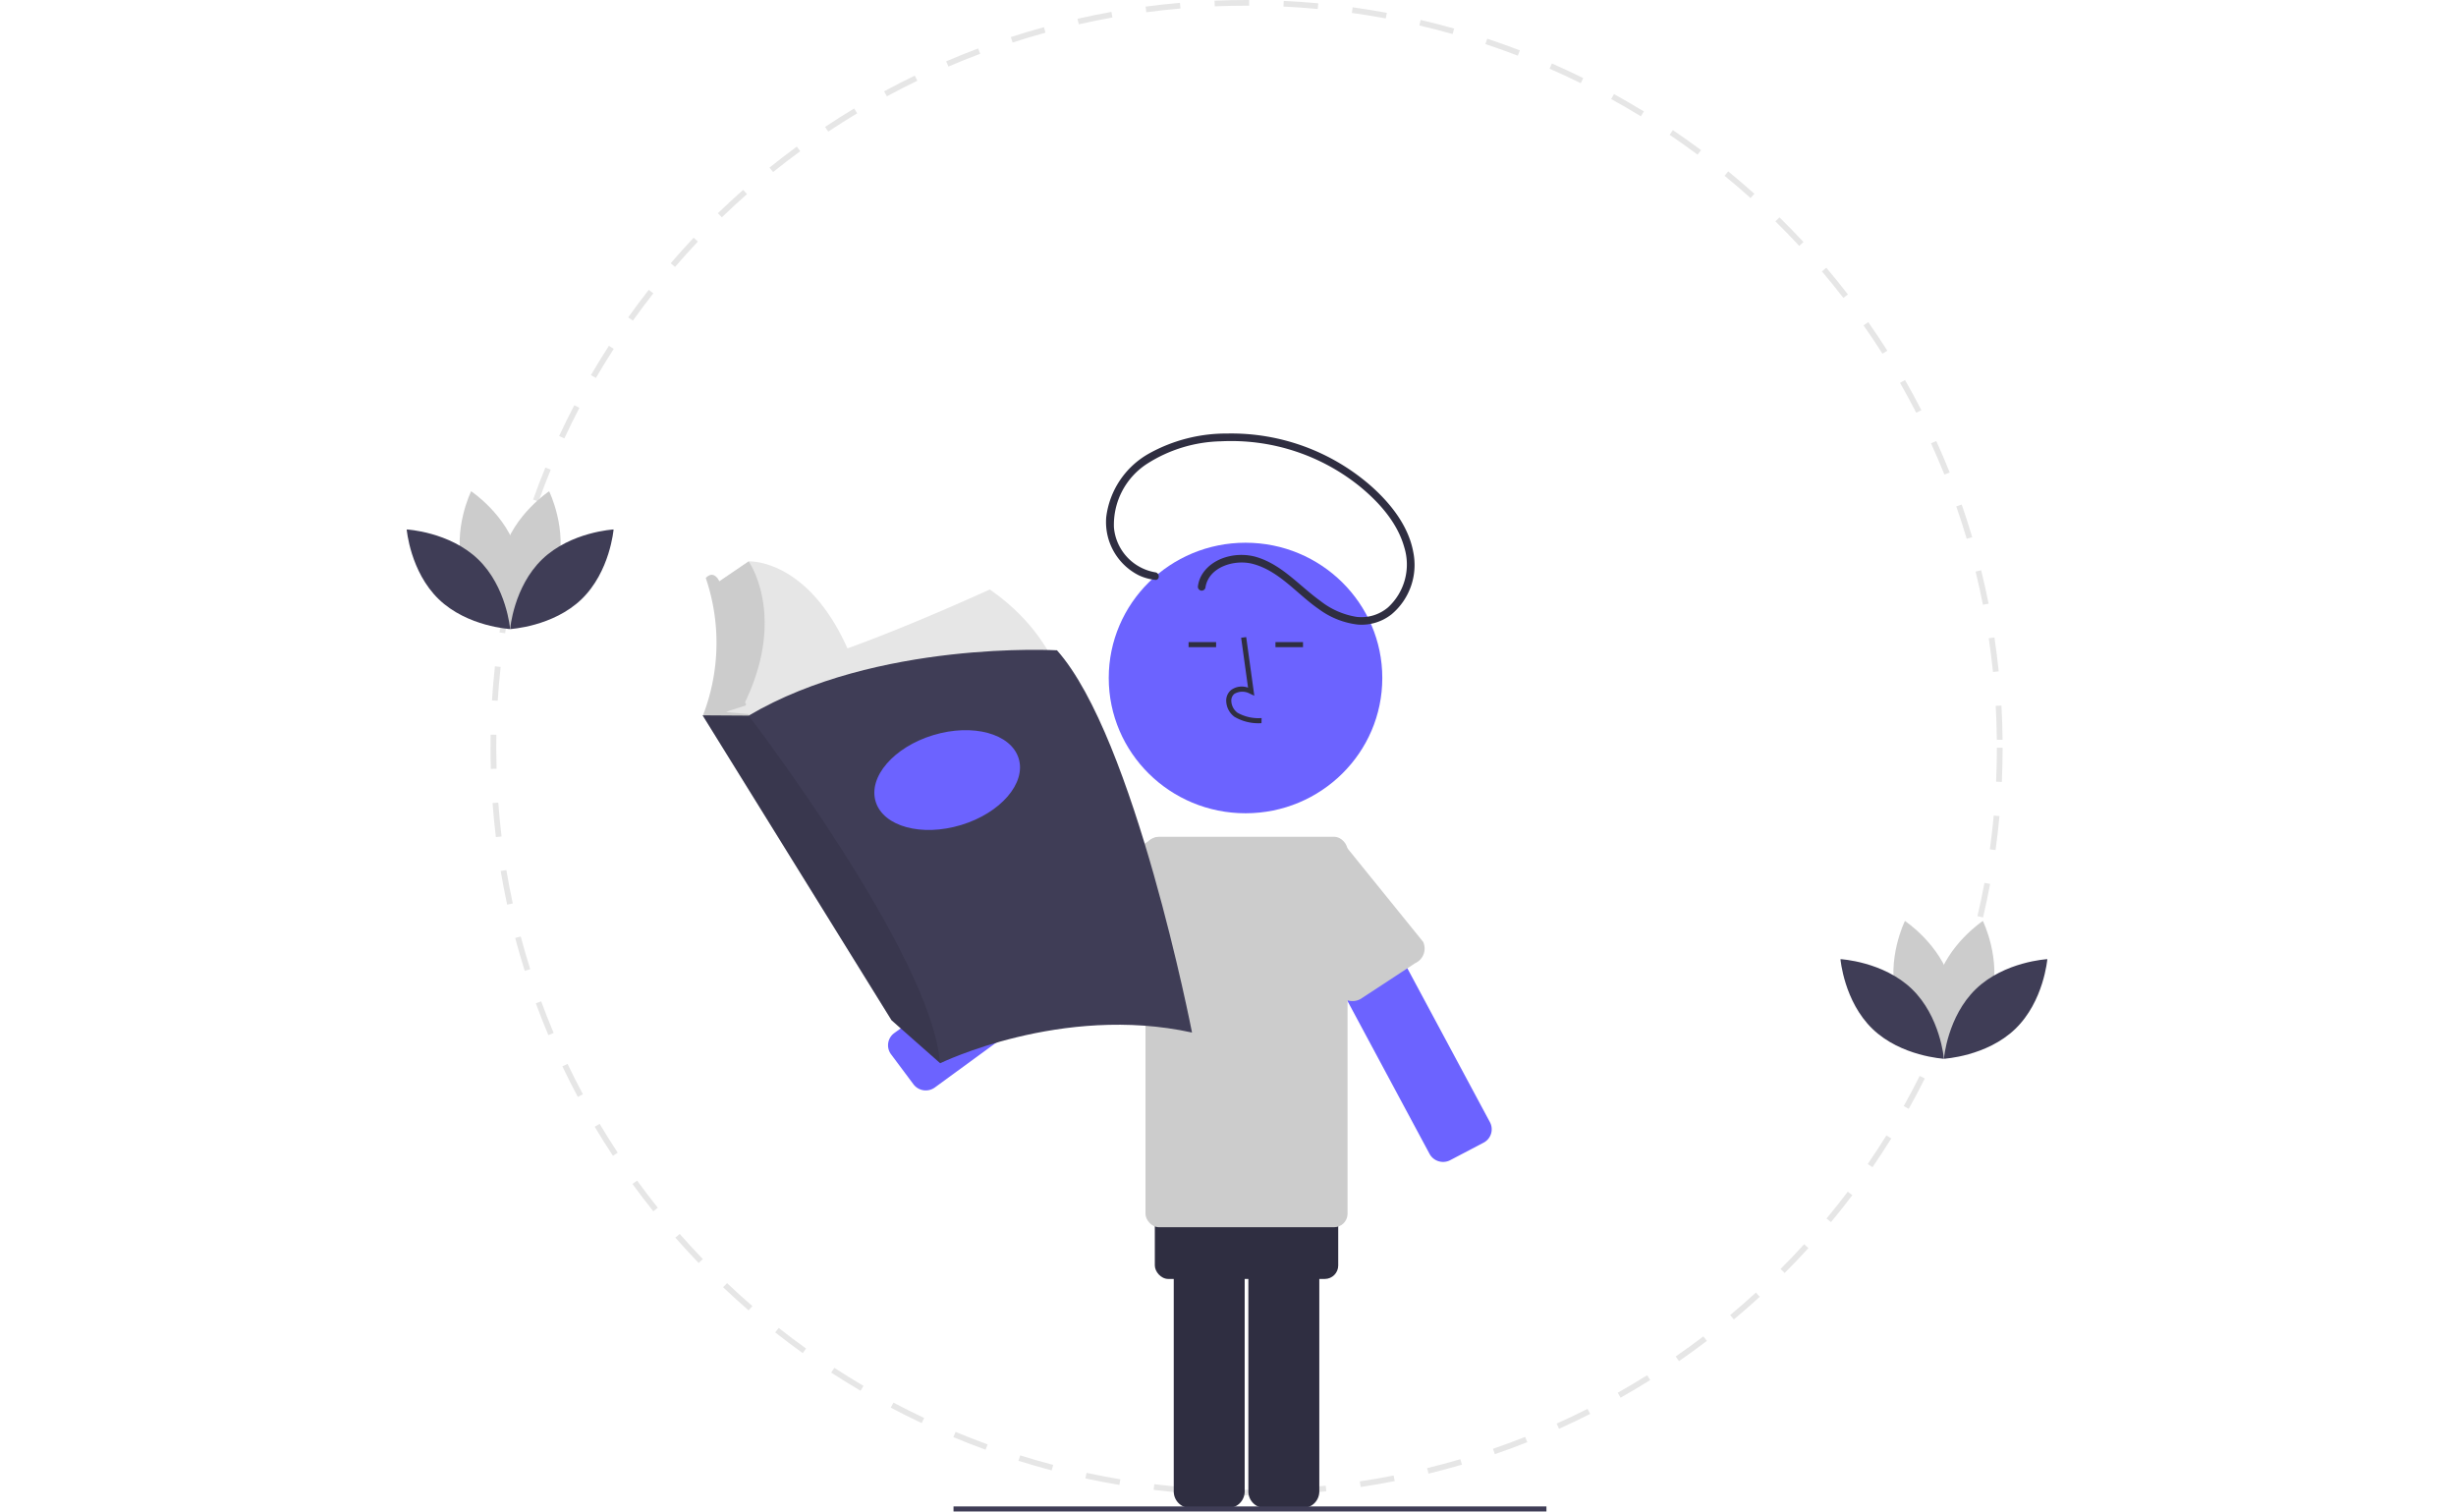 <svg xmlns="http://www.w3.org/2000/svg" xmlns:xlink="http://www.w3.org/1999/xlink" width="320" height="197" viewBox="0 0 320 197">
  <defs>
    <clipPath id="clip-path">
      <rect id="Rectangle_24" data-name="Rectangle 24" width="320" height="197" transform="translate(638 519)" fill="#fff" stroke="#707070" stroke-width="1"/>
    </clipPath>
  </defs>
  <g id="main-image2" transform="translate(-638 -519)" clip-path="url(#clip-path)">
    <g id="undraw_Reading_book_re_kqpk" transform="translate(690.988 519)">
      <path id="Path_175" data-name="Path 175" d="M189.758,239.025c-1.039,0-2.089-.016-3.119-.048l.023-.74c1.48.046,2.99.058,4.476.038l.01.741Q190.454,239.025,189.758,239.025Zm5.9-.172-.044-.739c1.482-.086,2.983-.208,4.461-.361l.078.736c-1.489.154-3,.277-4.5.364Zm-13.52-.115c-1.494-.113-3-.262-4.488-.442l.091-.735c1.473.178,2.971.326,4.454.438Zm22.488-.815-.112-.732c1.472-.221,2.956-.477,4.408-.763l.146.726c-1.464.288-2.958.546-4.442.769Zm-31.439-.271c-1.476-.247-2.966-.532-4.429-.846l.159-.724c1.451.312,2.93.594,4.395.839Zm40.283-1.468-.18-.719c1.445-.353,2.9-.744,4.319-1.161l.213.71c-1.432.42-2.9.814-4.352,1.169Zm-49.1-.425c-1.448-.381-2.905-.8-4.331-1.246l.226-.706c1.415.442,2.861.858,4.3,1.236Zm57.741-2.112-.246-.7c1.4-.482,2.813-1,4.193-1.55l.278.688c-1.39.55-2.812,1.075-4.225,1.561Zm-66.351-.58c-1.406-.511-2.821-1.063-4.205-1.639l.291-.683c1.373.572,2.778,1.12,4.173,1.627Zm74.715-2.729-.31-.674c1.347-.605,2.7-1.251,4.024-1.92l.341.66c-1.333.674-2.7,1.325-4.054,1.935Zm-83.043-.739c-1.352-.637-2.709-1.315-4.032-2.014l.353-.653c1.314.694,2.66,1.367,4,2Zm91.058-3.313-.371-.643c1.292-.729,2.581-1.5,3.832-2.277l.4.626c-1.26.788-2.559,1.561-3.861,2.295Zm-99.024-.9c-1.286-.756-2.573-1.554-3.827-2.37l.412-.619c1.244.81,2.521,1.6,3.8,2.352ZM246.1,221.524l-.429-.607c1.216-.84,2.43-1.72,3.607-2.615l.457.587C248.554,219.791,247.331,220.678,246.1,221.524ZM131.93,220.481c-1.209-.869-2.417-1.778-3.59-2.7l.467-.579c1.164.919,2.363,1.822,3.563,2.684Zm121.321-4.388-.483-.566c1.134-.946,2.262-1.932,3.353-2.93l.508.544c-1.1,1.006-2.237,2-3.379,2.953Zm-128.372-1.18c-1.126-.975-2.245-1.989-3.325-3.015l.519-.535c1.072,1.018,2.182,2.025,3.3,2.993Zm134.991-4.875-.533-.52c1.045-1.047,2.079-2.131,3.072-3.221l.557.5c-1,1.1-2.042,2.19-3.1,3.245Zm-141.5-1.3c-1.033-1.074-2.053-2.185-3.033-3.3l.566-.485c.972,1.107,1.984,2.209,3.01,3.275Zm147.536-5.326-.579-.47c.944-1.136,1.874-2.309,2.763-3.485l.6.443C267.8,201.085,266.859,202.267,265.908,203.411ZM112.462,202c-.928-1.159-1.841-2.356-2.715-3.558l.608-.433c.867,1.192,1.774,2.38,2.695,3.531Zm158.85-5.74-.62-.416c.835-1.217,1.654-2.468,2.432-3.722l.639.388c-.785,1.263-1.609,2.524-2.451,3.75ZM107.2,194.772c-.816-1.237-1.615-2.511-2.375-3.786l.645-.376c.754,1.265,1.547,2.529,2.357,3.757Zm168.838-6.116-.655-.358c.719-1.287,1.418-2.609,2.077-3.929l.672.328c-.664,1.33-1.369,2.661-2.094,3.958ZM102.628,187.1c-.7-1.306-1.376-2.646-2.013-3.982l.677-.316c.633,1.326,1.3,2.656,2,3.952Zm177.41-6.451-.686-.3c.6-1.348,1.17-2.729,1.7-4.1l.7.266c-.538,1.385-1.116,2.777-1.717,4.135Zm-181.25-1.6c-.574-1.363-1.124-2.757-1.634-4.145l.7-.253c.506,1.377,1.052,2.761,1.622,4.113ZM283.277,172.3l-.711-.233c.467-1.393.909-2.817,1.311-4.232l.721.2c-.406,1.426-.85,2.861-1.321,4.265ZM95.711,170.678c-.446-1.412-.865-2.854-1.245-4.287l.725-.188c.377,1.422.793,2.854,1.235,4.255Zm190.008-6.962-.73-.168c.335-1.428.642-2.886.912-4.333l.737.134c-.271,1.459-.58,2.928-.918,4.367Zm-192.3-1.665c-.312-1.447-.6-2.921-.84-4.382l.739-.122c.243,1.45.524,2.913.834,4.349Zm193.929-7.106-.742-.1c.2-1.451.372-2.93.506-4.4l.746.067c-.135,1.479-.307,2.969-.509,4.432Zm-195.4-1.691c-.177-1.466-.322-2.96-.431-4.439l.747-.054c.108,1.468.253,2.95.428,4.406Zm196.219-7.189-.748-.033c.067-1.468.1-2.957.1-4.425h.749c0,1.479-.034,2.98-.1,4.458Zm-196.878-1.7c-.026-.908-.039-1.835-.039-2.754q0-.855.015-1.707l.749.013q-.015.845-.015,1.694c0,.912.013,1.832.038,2.734Zm196.224-3.787c-.015-1.469-.065-2.957-.147-4.425l.748-.041c.083,1.479.133,2.979.149,4.458ZM92.191,135.49l-.748-.046c.093-1.48.223-2.975.383-4.444l.745.08c-.16,1.458-.288,2.941-.38,4.41Zm194.823-3.754c-.15-1.46-.336-2.938-.553-4.392l.741-.108c.219,1.465.406,2.954.557,4.426Zm-193.86-5.044-.74-.113c.23-1.466.5-2.943.793-4.391l.734.147c-.294,1.437-.559,2.9-.786,4.357Zm192.551-3.71c-.286-1.445-.608-2.9-.958-4.324l.728-.175c.353,1.435.678,2.9.966,4.356ZM94.929,118.018l-.727-.18c.364-1.435.767-2.882,1.2-4.3l.717.213C95.69,115.159,95.29,116.594,94.929,118.018Zm188.659-3.635c-.418-1.411-.874-2.829-1.357-4.218l.708-.241c.487,1.4.947,2.829,1.368,4.25ZM97.508,109.531l-.707-.246c.5-1.4,1.035-2.808,1.6-4.182l.695.278c-.558,1.364-1.092,2.761-1.586,4.15Zm183.172-3.517c-.547-1.363-1.132-2.732-1.74-4.067l.683-.3c.613,1.346,1.2,2.724,1.753,4.1ZM100.87,101.309l-.681-.309c.626-1.347,1.292-2.7,1.979-4.016l.666.34C102.152,98.63,101.491,99.971,100.87,101.309Zm176.143-3.347c-.67-1.308-1.381-2.618-2.111-3.895l.652-.365c.736,1.286,1.452,2.607,2.127,3.925Zm-172.031-4.53-.649-.37c.747-1.283,1.535-2.568,2.342-3.817l.631.4c-.8,1.24-1.583,2.515-2.325,3.789Zm167.63-3.162c-.792-1.246-1.62-2.488-2.464-3.69l.615-.422c.85,1.212,1.685,2.462,2.483,3.718ZM109.8,85.965l-.612-.427c.864-1.211,1.767-2.419,2.684-3.588l.592.454C111.557,83.565,110.66,84.763,109.8,85.965ZM267.517,83c-.9-1.169-1.843-2.332-2.795-3.455l.574-.476c.959,1.132,1.906,2.3,2.816,3.481ZM115.292,78.967l-.57-.48c.969-1.126,1.979-2.246,3-3.33l.548.505C117.256,76.738,116.254,77.85,115.292,78.967ZM261.77,76.223c-1.006-1.083-2.05-2.157-3.1-3.191l.528-.526c1.06,1.042,2.112,2.124,3.126,3.215ZM121.4,72.5l-.524-.53c1.071-1.036,2.18-2.061,3.294-3.045l.5.553c-1.106.977-2.206,1.993-3.27,3.022Zm134.024-2.511c-1.1-.989-2.241-1.965-3.384-2.9l.478-.571c1.151.942,2.3,1.925,3.41,2.922ZM128.073,66.6l-.473-.574c1.159-.933,2.356-1.853,3.559-2.735l.446.6C130.411,64.762,129.223,65.675,128.073,66.6Zm120.451-2.262c-1.19-.886-2.414-1.755-3.639-2.584l.423-.611c1.234.835,2.468,1.711,3.667,2.6Zm-113.266-3-.418-.615c1.24-.825,2.517-1.633,3.794-2.4l.389.633C137.755,59.715,136.489,60.517,135.258,61.335Zm105.872-2c-1.266-.775-2.566-1.53-3.864-2.245l.364-.647c1.308.721,2.618,1.482,3.894,2.262Zm-98.236-2.6-.36-.65c1.312-.71,2.657-1.4,4-2.047l.329.666c-1.331.644-2.666,1.327-3.968,2.032ZM233.3,55.025c-1.333-.657-2.7-1.291-4.058-1.886l.3-.678c1.371.6,2.747,1.238,4.09,1.9ZM150.918,52.86l-.3-.68c1.371-.588,2.773-1.151,4.168-1.675l.266.693c-1.384.52-2.776,1.079-4.137,1.662ZM225.1,51.44c-1.387-.532-2.807-1.039-4.22-1.508l.238-.7c1.424.473,2.854.984,4.252,1.52Zm-65.826-1.717-.233-.7c1.424-.462,2.876-.9,4.317-1.291l.2.714c-1.43.392-2.871.823-4.284,1.282Zm57.331-1.1c-1.429-.4-2.886-.778-4.331-1.115l.172-.721c1.457.339,2.925.717,4.365,1.123ZM167.9,47.356l-.167-.722c1.459-.33,2.946-.63,4.419-.893l.133.729c-1.462.261-2.937.559-4.385.886Zm40-.766c-1.459-.271-2.945-.512-4.416-.716l.1-.734c1.483.206,2.981.449,4.451.721ZM176.7,45.784l-.1-.734c1.483-.2,2.991-.36,4.482-.489l.065.738c-1.48.128-2.976.291-4.448.485Zm22.33-.425c-1.476-.137-2.977-.243-4.464-.315l.037-.74c1.5.072,3.011.179,4.5.317Zm-13.415-.344-.031-.74c1.377-.057,2.78-.086,4.171-.086h.339l0,.741h-.337c-1.381,0-2.773.029-4.14.085Z" transform="translate(-80.329 -44.189)" fill="#e6e6e6"/>
      <path id="Path_176" data-name="Path 176" d="M178.029,221.632V181.122a2.155,2.155,0,0,1,2.164-2.14h4.915a2.155,2.155,0,0,1,2.164,2.141v40.509a2.155,2.155,0,0,1-2.164,2.14h-4.915a2.155,2.155,0,0,1-2.164-2.14Z" transform="translate(-68.364 -27.302)" fill="#2f2e41"/>
      <path id="Path_177" data-name="Path 177" d="M169.485,221.632V181.122a2.155,2.155,0,0,1,2.164-2.14h4.915a2.155,2.155,0,0,1,2.164,2.141v40.509a2.155,2.155,0,0,1-2.164,2.14H171.65a2.155,2.155,0,0,1-2.164-2.14Z" transform="translate(-69.542 -27.302)" fill="#2f2e41"/>
      <rect id="Rectangle_25" data-name="Rectangle 25" width="23.895" height="26.182" rx="1.756" transform="translate(97.478 140.447)" fill="#2f2e41"/>
      <path id="Path_178" data-name="Path 178" d="M152.856,112.848s-10.043,4.614-18.541,7.673c-5.274-11.773-12.871-11.332-12.871-11.332l-4.606,3.136.831,4.7-.227,7.691-1.208,4.032,1.734.31.979.176.148-.132a9.846,9.846,0,0,0-.293,2.932l43.569-6.721S160.86,118.374,152.856,112.848Z" transform="translate(-76.884 -36.046)" fill="#e6e6e6"/>
      <path id="Path_194" data-name="Path 194" d="M1.984-.011l4.88-.026a1.962,1.962,0,0,1,1.973,1.98l-.217,40.8a2.013,2.013,0,0,1-1.994,2l-4.88.026a1.962,1.962,0,0,1-1.973-1.98l.217-40.8A2.013,2.013,0,0,1,1.984-.011Z" transform="matrix(-0.594, -0.804, 0.804, -0.594, 67.215, 142.854)" fill="#6c63ff"/>
      <path id="Path_195" data-name="Path 195" d="M1.993.009,6.9.032a2.009,2.009,0,0,1,2,1.99L9.086,42.63A1.965,1.965,0,0,1,7.1,44.6l-4.9-.023a2.009,2.009,0,0,1-2-1.99L.009,1.981A1.965,1.965,0,0,1,1.993.009Z" transform="translate(113.131 112.807) rotate(-27.954)" fill="#6c63ff"/>
      <path id="Path_179" data-name="Path 179" d="M199.324,157.51l-7.09,4.648a2.132,2.132,0,0,1-2.9-.716l-7.83-14.592a2.085,2.085,0,0,1,1.025-2.775l4.826-2.533a2.132,2.132,0,0,1,2.9.716l10.095,12.476A2.085,2.085,0,0,1,199.324,157.51Z" transform="translate(-67.914 -32.027)" fill="#ccc"/>
      <path id="Path_180" data-name="Path 180" d="M154.742,153.252l4.608,6.052a2.014,2.014,0,0,0,2.824.088l12.18-11.305a1.96,1.96,0,0,0,.089-2.793l-3.363-3.544a2.014,2.014,0,0,0-2.824-.088l-13.425,8.8A1.96,1.96,0,0,0,154.742,153.252Z" transform="translate(-71.649 -32.044)" fill="#ccc"/>
      <rect id="Rectangle_28" data-name="Rectangle 28" width="26.327" height="50.87" rx="1.756" transform="translate(96.262 109.02)" fill="#ccc"/>
      <ellipse id="Ellipse_12" data-name="Ellipse 12" cx="17.821" cy="17.624" rx="17.821" ry="17.624" transform="translate(91.474 70.709)" fill="#6c63ff"/>
      <path id="Path_181" data-name="Path 181" d="M180.087,129.165a6.184,6.184,0,0,1-3.526-.831,2.669,2.669,0,0,1-1.066-2,1.792,1.792,0,0,1,.619-1.479,2.371,2.371,0,0,1,2.224-.316l-.9-6.5.66-.089,1.056,7.637-.551-.25a2.035,2.035,0,0,0-2.06.018,1.15,1.15,0,0,0-.384.953,2.017,2.017,0,0,0,.793,1.491,5.557,5.557,0,0,0,3.152.7Z" transform="translate(-68.714 -34.947)" fill="#2f2e41"/>
      <rect id="Rectangle_29" data-name="Rectangle 29" width="3.587" height="0.659" transform="translate(101.875 83.656)" fill="#2f2e41"/>
      <rect id="Rectangle_30" data-name="Rectangle 30" width="3.587" height="0.659" transform="translate(113.197 83.656)" fill="#2f2e41"/>
      <path id="Path_182" data-name="Path 182" d="M168.133,112.462a6.5,6.5,0,0,1-5.371-5.84,9.466,9.466,0,0,1,4.322-8.3,18.6,18.6,0,0,1,9.633-2.927,26.67,26.67,0,0,1,18.1,5.9c2.521,2.071,4.876,4.709,5.768,7.895a7.591,7.591,0,0,1-2.106,7.84,5.36,5.36,0,0,1-4.082,1.243,10.2,10.2,0,0,1-4.752-2.09c-2.713-1.951-4.94-4.668-8.245-5.687-2.423-.747-5.568-.09-7.049,2.078a3.918,3.918,0,0,0-.637,1.653.511.511,0,0,0,.349.608.5.5,0,0,0,.614-.345c.389-2.73,3.783-3.748,6.165-3.125,3.473.909,5.8,3.973,8.653,5.92a10.582,10.582,0,0,0,5.039,1.989,6.305,6.305,0,0,0,4.4-1.336,8.4,8.4,0,0,0,2.827-8.113c-.623-3.408-2.943-6.33-5.488-8.591A27.635,27.635,0,0,0,177.5,94.383a20.706,20.706,0,0,0-10.228,2.639,11.041,11.041,0,0,0-5.514,8.243,7.765,7.765,0,0,0,4.242,7.59,6.7,6.7,0,0,0,2.129.594c.638.072.632-.917,0-.988Z" transform="translate(-70.611 -37.901)" fill="#2f2e41"/>
      <path id="Path_183" data-name="Path 183" d="M119.006,128.642l2.114-.672c.227-.429-.188-.154.01-.571,5.349-11.285.405-18.209.405-18.209l-3.824,2.6c-.009-.021-.017-.044-.027-.065,0,0-.68-1.493-1.737-.373a26.235,26.235,0,0,1-.378,17.922l4.3,1.942,1.661-1.942.038-.187-2.973-.267Z" transform="translate(-76.976 -36.046)" fill="#ccc"/>
      <path id="Path_184" data-name="Path 184" d="M179.305,169.289c-16.99-3.734-32.809,4-32.809,4l-.043-.038-6.3-5.562-24.616-39.726,6,.037c16.688-9.857,40.171-8.513,40.171-8.513C171.83,130.832,179.305,169.289,179.305,169.289Z" transform="translate(-76.981 -34.764)" fill="#3f3d56"/>
      <path id="Path_185" data-name="Path 185" d="M146.453,172.3l-6.3-5.563-24.616-39.726,6,.037S145.466,158.294,146.453,172.3Z" transform="translate(-76.981 -33.813)" opacity="0.1"/>
      <path id="Path_196" data-name="Path 196" d="M9.732.03c5.375.017,9.74,2.774,9.751,6.159s-4.338,6.116-9.712,6.1S.03,9.514.019,6.129,4.357.014,9.732.03Z" transform="translate(59.294 98.602) rotate(-17.052)" fill="#6c63ff"/>
      <path id="Path_186" data-name="Path 186" d="M99.831,110.995c-1.357,4.959-6,8.03-6,8.03s-2.447-4.969-1.091-9.928,6-8.03,6-8.03S101.188,106.036,99.831,110.995Z" transform="translate(-80.181 -37.063)" fill="#ccc"/>
      <path id="Path_187" data-name="Path 187" d="M88.126,110.995c1.357,4.959,6,8.03,6,8.03s2.447-4.969,1.091-9.928-6-8.03-6-8.03S86.77,106.036,88.126,110.995Z" transform="translate(-80.817 -37.063)" fill="#ccc"/>
      <path id="Path_188" data-name="Path 188" d="M90.956,109.375c3.722,3.583,4.177,9.092,4.177,9.092s-5.581-.3-9.3-3.885-4.177-9.092-4.177-9.092S87.233,105.791,90.956,109.375Z" transform="translate(-81.653 -36.509)" fill="#3f3d56"/>
      <path id="Path_189" data-name="Path 189" d="M97.676,109.375c-3.722,3.583-4.177,9.092-4.177,9.092s5.581-.3,9.3-3.885,4.177-9.092,4.177-9.092S101.4,105.791,97.676,109.375Z" transform="translate(-80.019 -36.509)" fill="#3f3d56"/>
      <path id="Path_190" data-name="Path 190" d="M264,160.744c-1.357,4.959-6,8.03-6,8.03s-2.447-4.969-1.091-9.928,6-8.03,6-8.03S265.36,155.785,264,160.744Z" transform="translate(-57.544 -30.83)" fill="#ccc"/>
      <path id="Path_191" data-name="Path 191" d="M252.3,160.744c1.357,4.959,6,8.03,6,8.03s2.447-4.969,1.091-9.928-6-8.03-6-8.03S250.942,155.785,252.3,160.744Z" transform="translate(-58.18 -30.83)" fill="#ccc"/>
      <path id="Path_192" data-name="Path 192" d="M255.128,159.124c3.722,3.583,4.177,9.092,4.177,9.092s-5.581-.3-9.3-3.885-4.177-9.092-4.177-9.092S251.405,155.54,255.128,159.124Z" transform="translate(-59.016 -30.276)" fill="#3f3d56"/>
      <path id="Path_193" data-name="Path 193" d="M261.848,159.124c-3.722,3.583-4.177,9.092-4.177,9.092s5.581-.3,9.3-3.885,4.177-9.092,4.177-9.092S265.571,155.54,261.848,159.124Z" transform="translate(-57.383 -30.276)" fill="#3f3d56"/>
      <rect id="Rectangle_31" data-name="Rectangle 31" width="77.254" height="0.659" transform="translate(71.248 196.266)" fill="#3f3d56"/>
    </g>
  </g>
</svg>
